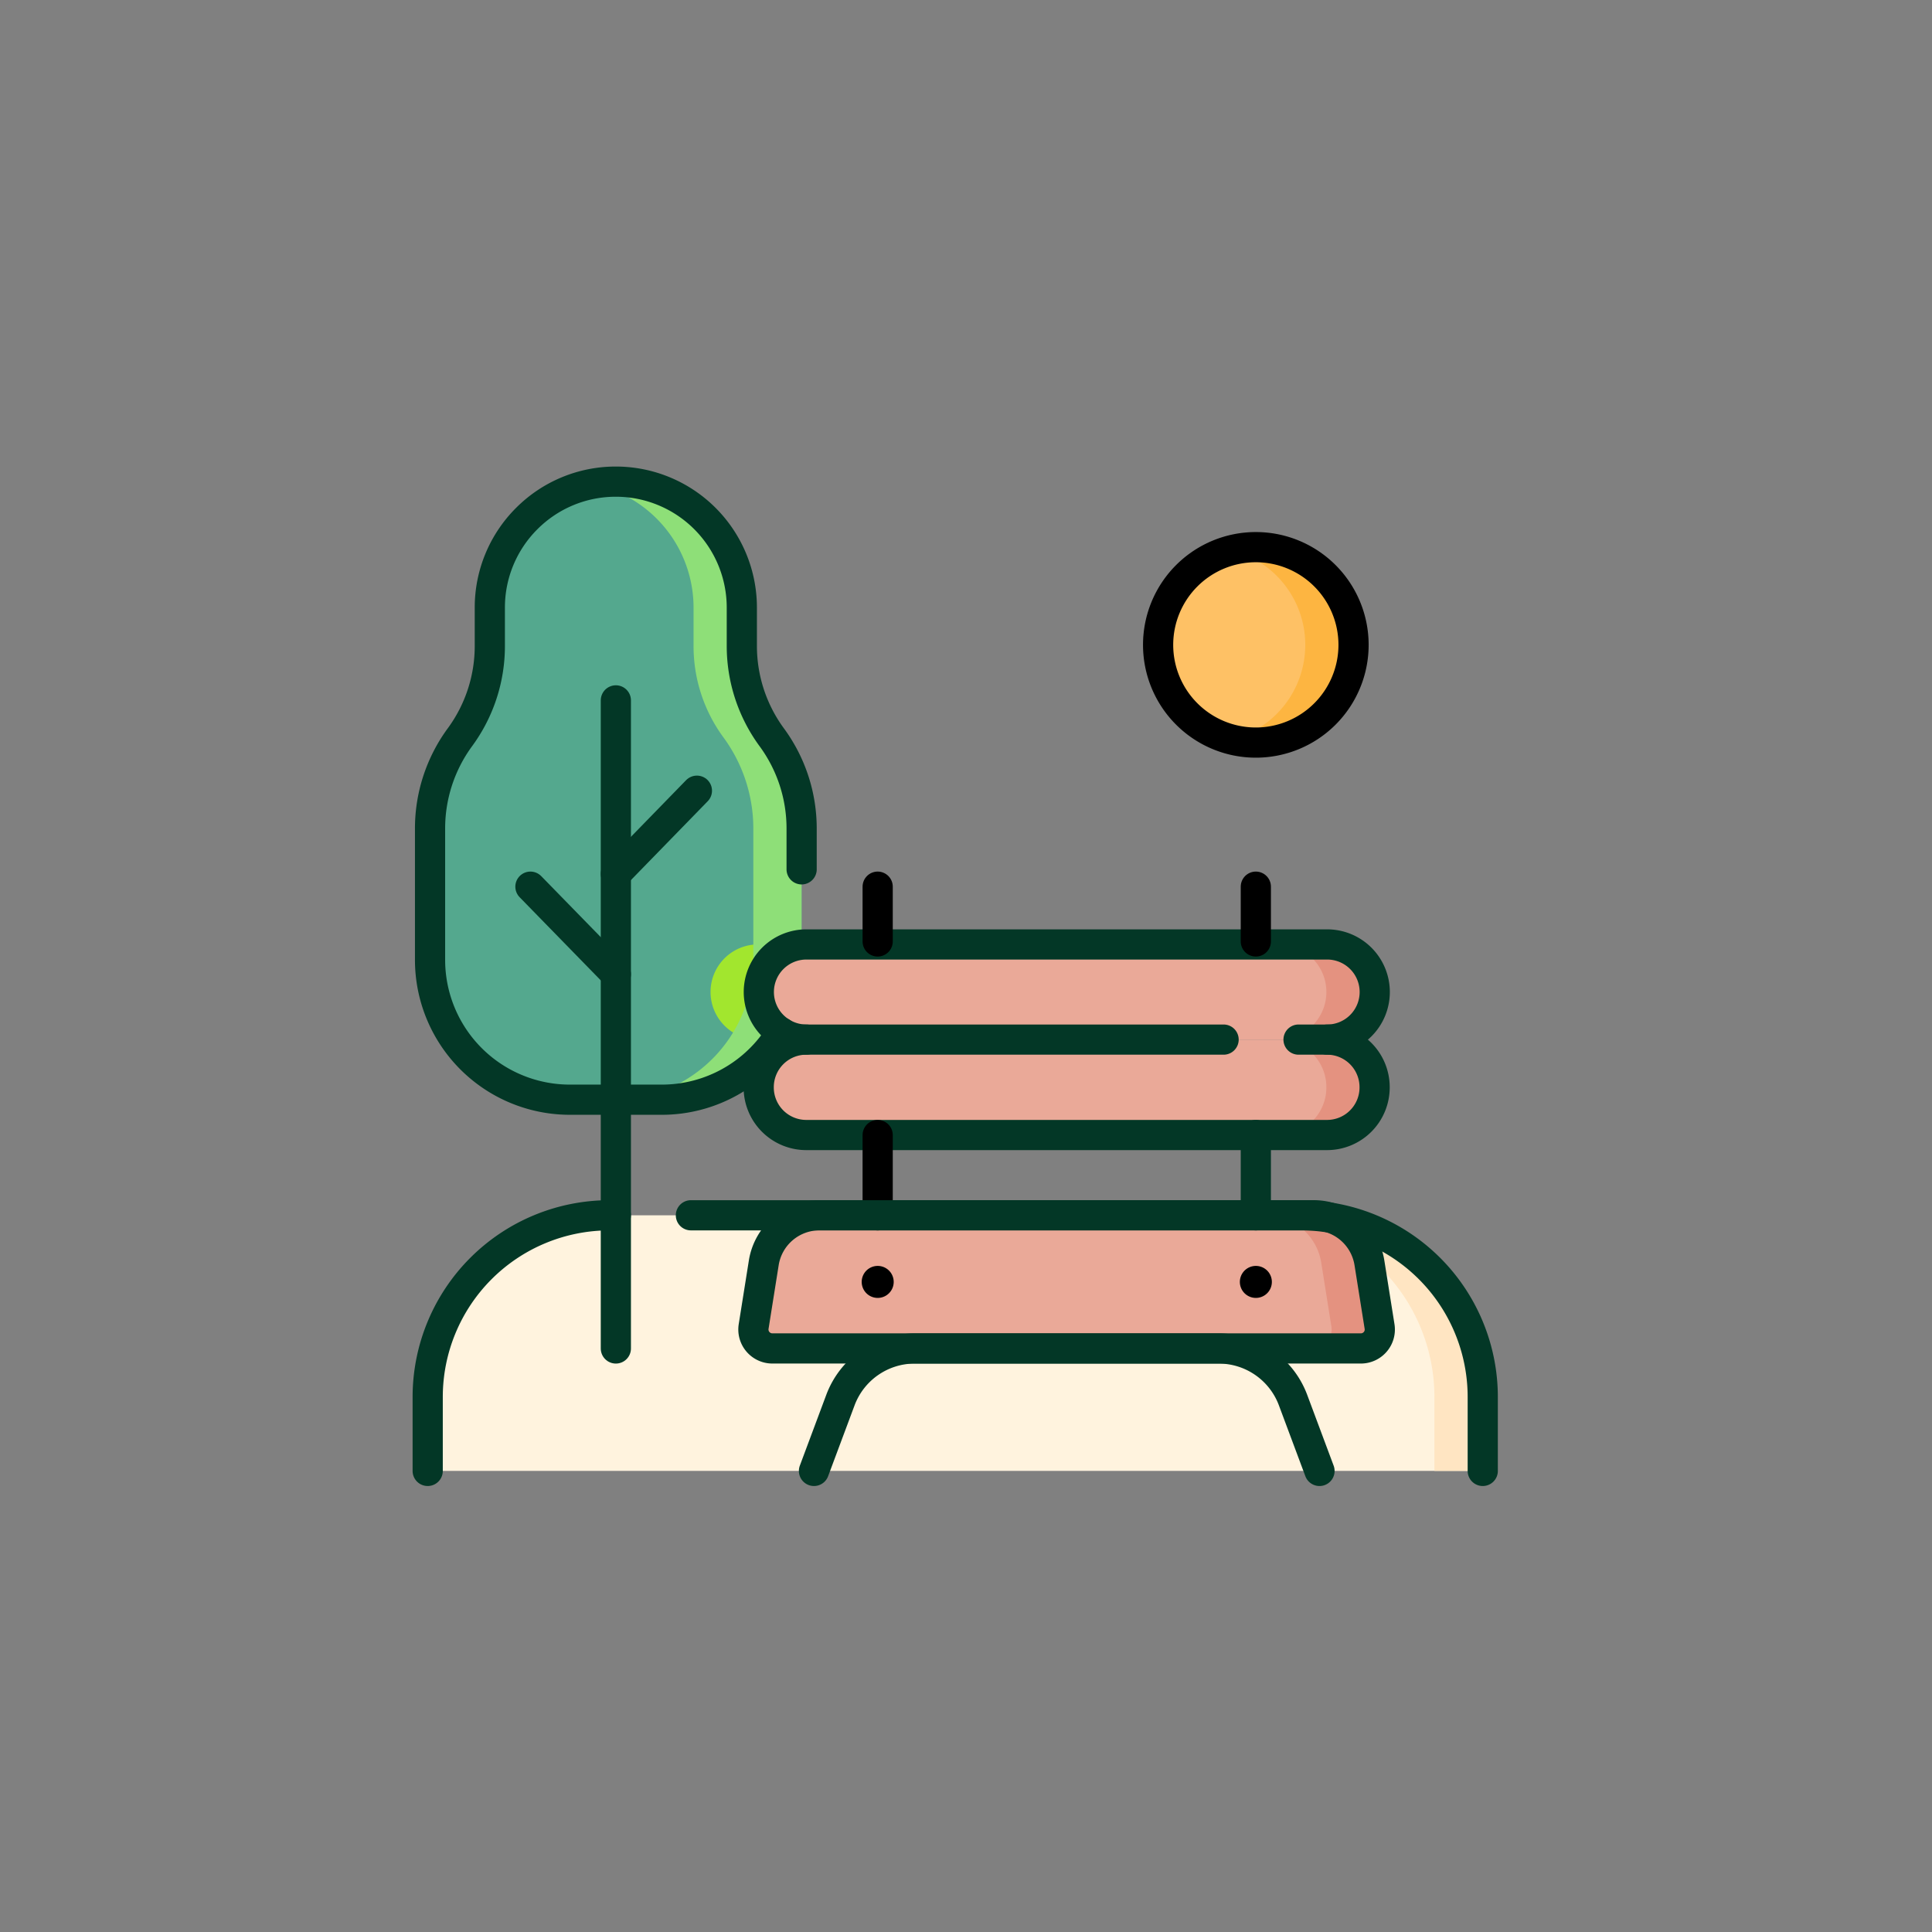 <svg id="Recreational_Service" data-name="Recreational Service" xmlns="http://www.w3.org/2000/svg" xmlns:xlink="http://www.w3.org/1999/xlink" width="64" height="64" viewBox="0 0 64 64">
  <rect x="0" y="0" width="64" height="64" fill="#808080" stroke="none"/>
  <defs>
    <clipPath id="clip-path">
      <path id="path9102" d="M0-682.665H36v36H0Z" transform="translate(0 682.665)"/>
    </clipPath>
  </defs>
  <rect id="Rectangle_156012" data-name="Rectangle 156012" width="64" height="64" fill="none"/>
  <g id="g9096" transform="translate(13.641 697.004)">
    <g id="g9098" transform="translate(0 -682.665)">
      <g id="g9100" clip-path="url(#clip-path)">
        <g id="g9106" transform="translate(0.605 1.617)">
          <path id="path9108" d="M-221.077-206.338v4.354a4.61,4.61,0,0,1-.825,2.64,4.649,4.649,0,0,1-2.188,1.7,4.617,4.617,0,0,1-1.62.291h-3.042a4.633,4.633,0,0,1-4.633-4.633v-4.354a5.1,5.1,0,0,1,.254-1.589,5.118,5.118,0,0,1,.736-1.431,5.1,5.1,0,0,0,.99-3.02v-1.273a4.161,4.161,0,0,1,1.223-2.951,4.161,4.161,0,0,1,2.951-1.223,4.174,4.174,0,0,1,4.174,4.174v1.273a5.117,5.117,0,0,0,.254,1.589,5.118,5.118,0,0,0,.736,1.431,5.1,5.1,0,0,1,.991,3.02" transform="translate(233.386 217.826)" fill="#54a88e"/>
        </g>
        <g id="g9110" transform="translate(9.896 16.946)">
          <path id="path9112" d="M-54.208,0V.513a4.61,4.61,0,0,1-.825,2.64h-.617a1.576,1.576,0,0,1-1.576-1.577A1.572,1.572,0,0,1-56.765.462,1.571,1.571,0,0,1-55.651,0Z" transform="translate(57.227 0)" fill="#a2e62e"/>
        </g>
        <g id="g9114" transform="translate(5.96 1.617)">
          <path id="path9116" d="M-107.11-152.088h0a5.1,5.1,0,0,1-.99-3.02v-1.273a4.174,4.174,0,0,0-4.174-4.174,4.193,4.193,0,0,0-.8.077,4.175,4.175,0,0,1,3.375,4.1v1.273a5.1,5.1,0,0,0,.99,3.02,5.1,5.1,0,0,1,.99,3.02v4.354a4.633,4.633,0,0,1-4.634,4.633h1.6a4.633,4.633,0,0,0,4.633-4.633v-4.354a5.1,5.1,0,0,0-.99-3.02" transform="translate(113.073 160.556)" fill="#8edf78"/>
        </g>
        <g id="g9118" transform="translate(0.527 25.919)">
          <path id="path9120" d="M-627.716-152.09h-34.949v-2.447a6.021,6.021,0,0,1,6.021-6.021h22.907a6.021,6.021,0,0,1,6.021,6.021Z" transform="translate(662.665 160.558)" fill="#fff3de"/>
        </g>
        <g id="g9122" transform="translate(27.857 25.919)">
          <path id="path9124" d="M-28.715,0h-1.6a6.021,6.021,0,0,1,6.021,6.021V8.468h1.6V6.021A6.021,6.021,0,0,0-28.715,0" transform="translate(30.313)" fill="#ffe5c2"/>
        </g>
        <g id="g9126" transform="translate(11.321 25.919)">
          <path id="path9128" d="M-361.43-79.243h-19.5a.628.628,0,0,1-.62-.726l.336-2.111a1.869,1.869,0,0,1,1.846-1.575h16.371a1.869,1.869,0,0,1,1.846,1.575l.336,2.111a.627.627,0,0,1-.62.726" transform="translate(381.553 83.654)" fill="#eaa998"/>
        </g>
        <g id="g9130" transform="translate(28.283 25.919)">
          <path id="path9132" d="M-67.91-66.2l-.336-2.111a1.869,1.869,0,0,0-1.846-1.575h-1.6a1.869,1.869,0,0,1,1.846,1.575l.336,2.111a.628.628,0,0,1-.62.726h1.6a.628.628,0,0,0,.62-.726" transform="translate(71.69 69.882)" fill="#e49280"/>
        </g>
        <g id="g9134" transform="translate(11.495 20.099)">
          <path id="path9136" d="M-338.158,0h-17.251a1.576,1.576,0,0,0-1.576,1.576v.009a1.576,1.576,0,0,0,1.576,1.576h17.251a1.576,1.576,0,0,0,1.576-1.576V1.576A1.576,1.576,0,0,0-338.158,0" transform="translate(356.986)" fill="#eaa998"/>
        </g>
        <g id="g9138" transform="translate(28.723 20.099)">
          <path id="path9140" d="M-28.715,0h-1.6a1.576,1.576,0,0,1,1.576,1.576v.009a1.576,1.576,0,0,1-1.576,1.576h1.6a1.576,1.576,0,0,0,1.576-1.576V1.576A1.576,1.576,0,0,0-28.715,0" transform="translate(30.313)" fill="#e49280"/>
        </g>
        <g id="g9142" transform="translate(11.495 16.946)">
          <path id="path9144" d="M-338.158-56.63h-17.251a1.576,1.576,0,0,1-1.576-1.576h0a1.576,1.576,0,0,1,1.576-1.576h17.251a1.576,1.576,0,0,1,1.576,1.576h0a1.576,1.576,0,0,1-1.576,1.576" transform="translate(356.986 59.783)" fill="#eaa998"/>
        </g>
        <g id="g9146" transform="translate(28.723 16.946)">
          <path id="path9148" d="M-28.715,0h-1.6a1.576,1.576,0,0,1,1.576,1.576h0a1.576,1.576,0,0,1-1.576,1.576h1.6a1.576,1.576,0,0,0,1.576-1.576h0A1.576,1.576,0,0,0-28.715,0" transform="translate(30.313 0)" fill="#e49280"/>
        </g>
        <g id="g9150" transform="translate(24.723 3.786)">
          <path id="path9152" d="M-116.28-58.14a3.237,3.237,0,0,1-3.237,3.237,3.237,3.237,0,0,1-3.237-3.237,3.237,3.237,0,0,1,3.237-3.237,3.237,3.237,0,0,1,3.237,3.237" transform="translate(122.754 61.377)" fill="#fec165"/>
        </g>
        <g id="g9154" transform="translate(27.161 3.786)">
          <path id="path9156" d="M-14.357,0a3.241,3.241,0,0,0-.8.1,3.238,3.238,0,0,1,2.438,3.137,3.238,3.238,0,0,1-2.438,3.137,3.244,3.244,0,0,0,.8.1A3.237,3.237,0,0,0-11.12,3.237,3.237,3.237,0,0,0-14.357,0" transform="translate(15.156)" fill="#fdb541"/>
        </g>
        <g id="g9158" transform="translate(27.43 27.595)">
          <path id="path9160" d="M-19.054-9.528a.53.53,0,0,1-.53.53.53.53,0,0,1-.53-.53.53.53,0,0,1,.53-.53.53.53,0,0,1,.53.53" transform="translate(20.115 10.059)"/>
        </g>
        <g id="g9162" transform="translate(14.903 27.595)">
          <path id="path9164" d="M-19.054-9.528a.53.53,0,0,1-.53.53.53.53,0,0,1-.53-.53.53.53,0,0,1,.53-.53.53.53,0,0,1,.53.53" transform="translate(20.115 10.059)"/>
        </g>
        <g id="g9166" transform="translate(11.321 25.919)">
          <path id="path9168" d="M-361.43-79.243h-19.5a.628.628,0,0,1-.62-.726l.336-2.111a1.869,1.869,0,0,1,1.846-1.575h16.371a1.869,1.869,0,0,1,1.846,1.575l.336,2.111A.627.627,0,0,1-361.43-79.243Z" transform="translate(381.553 83.654)" fill="none" stroke="#033726" stroke-linecap="round" stroke-linejoin="round" stroke-miterlimit="10" stroke-width="1"/>
        </g>
        <g id="g9170" transform="translate(13.323 30.331)">
          <path id="path9172" d="M-300.776-72.848l-.876-2.346a2.63,2.63,0,0,0-2.464-1.71h-10.066a2.63,2.63,0,0,0-2.464,1.71l-.876,2.346" transform="translate(317.522 76.904)" fill="none" stroke="#033726" stroke-linecap="round" stroke-linejoin="round" stroke-miterlimit="10" stroke-width="1"/>
        </g>
        <g id="g9174" transform="translate(11.495 20.099)">
          <path id="path9176" d="M-276.6,0H-290.42A1.576,1.576,0,0,0-292,1.576v.009a1.576,1.576,0,0,0,1.576,1.576h17.251a1.576,1.576,0,0,0,1.576-1.576V1.576A1.576,1.576,0,0,0-273.169,0h-.948" transform="translate(291.997)" fill="none" stroke="#033726" stroke-linecap="round" stroke-linejoin="round" stroke-miterlimit="10" stroke-width="1"/>
        </g>
        <g id="g9178" transform="translate(11.495 16.946)">
          <path id="path9180" d="M-28.314-56.63a1.576,1.576,0,0,1-1.576-1.576h0a1.576,1.576,0,0,1,1.576-1.576h17.251a1.576,1.576,0,0,1,1.576,1.576h0a1.576,1.576,0,0,1-1.576,1.576" transform="translate(29.891 59.783)" fill="none" stroke="#033726" stroke-linecap="round" stroke-linejoin="round" stroke-miterlimit="10" stroke-width="1"/>
        </g>
        <g id="g9182" transform="translate(15.433 23.261)">
          <path id="path9184" d="M0,0V2.659" fill="none" stroke="#000" stroke-linecap="round" stroke-linejoin="round" stroke-miterlimit="10" stroke-width="1"/>
        </g>
        <g id="g9186" transform="translate(27.96 23.261)">
          <path id="path9188" d="M0,0V2.659" fill="none" stroke="#033726" stroke-linecap="round" stroke-linejoin="round" stroke-miterlimit="10" stroke-width="1"/>
        </g>
        <g id="g9190" transform="translate(15.433 15.033)">
          <path id="path9192" d="M0,0V1.815" fill="none" stroke="#000" stroke-linecap="round" stroke-linejoin="round" stroke-miterlimit="10" stroke-width="1"/>
        </g>
        <g id="g9194" transform="translate(27.96 15.033)">
          <path id="path9196" d="M0,0V1.815" fill="none" stroke="#000" stroke-linecap="round" stroke-linejoin="round" stroke-miterlimit="10" stroke-width="1"/>
        </g>
        <g id="g9198" transform="translate(0.605 1.617)">
          <path id="path9200" d="M-221.077-230.7v-1.356a5.1,5.1,0,0,0-.991-3.02,5.119,5.119,0,0,1-.736-1.431,5.117,5.117,0,0,1-.254-1.589v-1.273a4.174,4.174,0,0,0-4.174-4.174,4.161,4.161,0,0,0-2.951,1.223,4.162,4.162,0,0,0-1.223,2.951v1.273a5.1,5.1,0,0,1-.99,3.02,5.116,5.116,0,0,0-.736,1.431,5.1,5.1,0,0,0-.254,1.589v4.354a4.633,4.633,0,0,0,4.633,4.633h3.042a4.632,4.632,0,0,0,3.962-2.229" transform="translate(233.386 243.542)" fill="none" stroke="#033726" stroke-linecap="round" stroke-linejoin="round" stroke-miterlimit="10" stroke-width="1"/>
        </g>
        <g id="g9202" transform="translate(6.76 8.862)">
          <path id="path9204" d="M0,0V21.469" fill="none" stroke="#033726" stroke-linecap="round" stroke-linejoin="round" stroke-miterlimit="10" stroke-width="1"/>
        </g>
        <g id="g9206" transform="translate(3.93 15.033)">
          <path id="path9208" d="M0,0,2.83,2.9" fill="none" stroke="#033726" stroke-linecap="round" stroke-linejoin="round" stroke-miterlimit="10" stroke-width="1"/>
        </g>
        <g id="g9210" transform="translate(6.76 11.854)">
          <path id="path9212" d="M-48.232,0l-2.685,2.757" transform="translate(50.917)" fill="none" stroke="#033726" stroke-linecap="round" stroke-linejoin="round" stroke-miterlimit="10" stroke-width="1"/>
        </g>
        <g id="g9214" transform="translate(9.246 25.919)">
          <path id="path9216" d="M0,0H20.21a6.021,6.021,0,0,1,6.021,6.021V8.468" fill="none" stroke="#033726" stroke-linecap="round" stroke-linejoin="round" stroke-miterlimit="10" stroke-width="1"/>
        </g>
        <g id="g9218" transform="translate(0.527 25.919)">
          <path id="path9220" d="M0-152.09v-2.447a6.021,6.021,0,0,1,6.021-6.021h.211" transform="translate(0 160.558)" fill="none" stroke="#033726" stroke-linecap="round" stroke-linejoin="round" stroke-miterlimit="10" stroke-width="1"/>
        </g>
        <g id="g9222" transform="translate(24.723 3.786)">
          <path id="path9224" d="M-116.28-58.14a3.237,3.237,0,0,1-3.237,3.237,3.237,3.237,0,0,1-3.237-3.237,3.237,3.237,0,0,1,3.237-3.237A3.237,3.237,0,0,1-116.28-58.14Z" transform="translate(122.754 61.377)" fill="none" stroke="#000" stroke-linecap="round" stroke-linejoin="round" stroke-miterlimit="10" stroke-width="1"/>
        </g>
      </g>
    </g>
  </g>
</svg>
